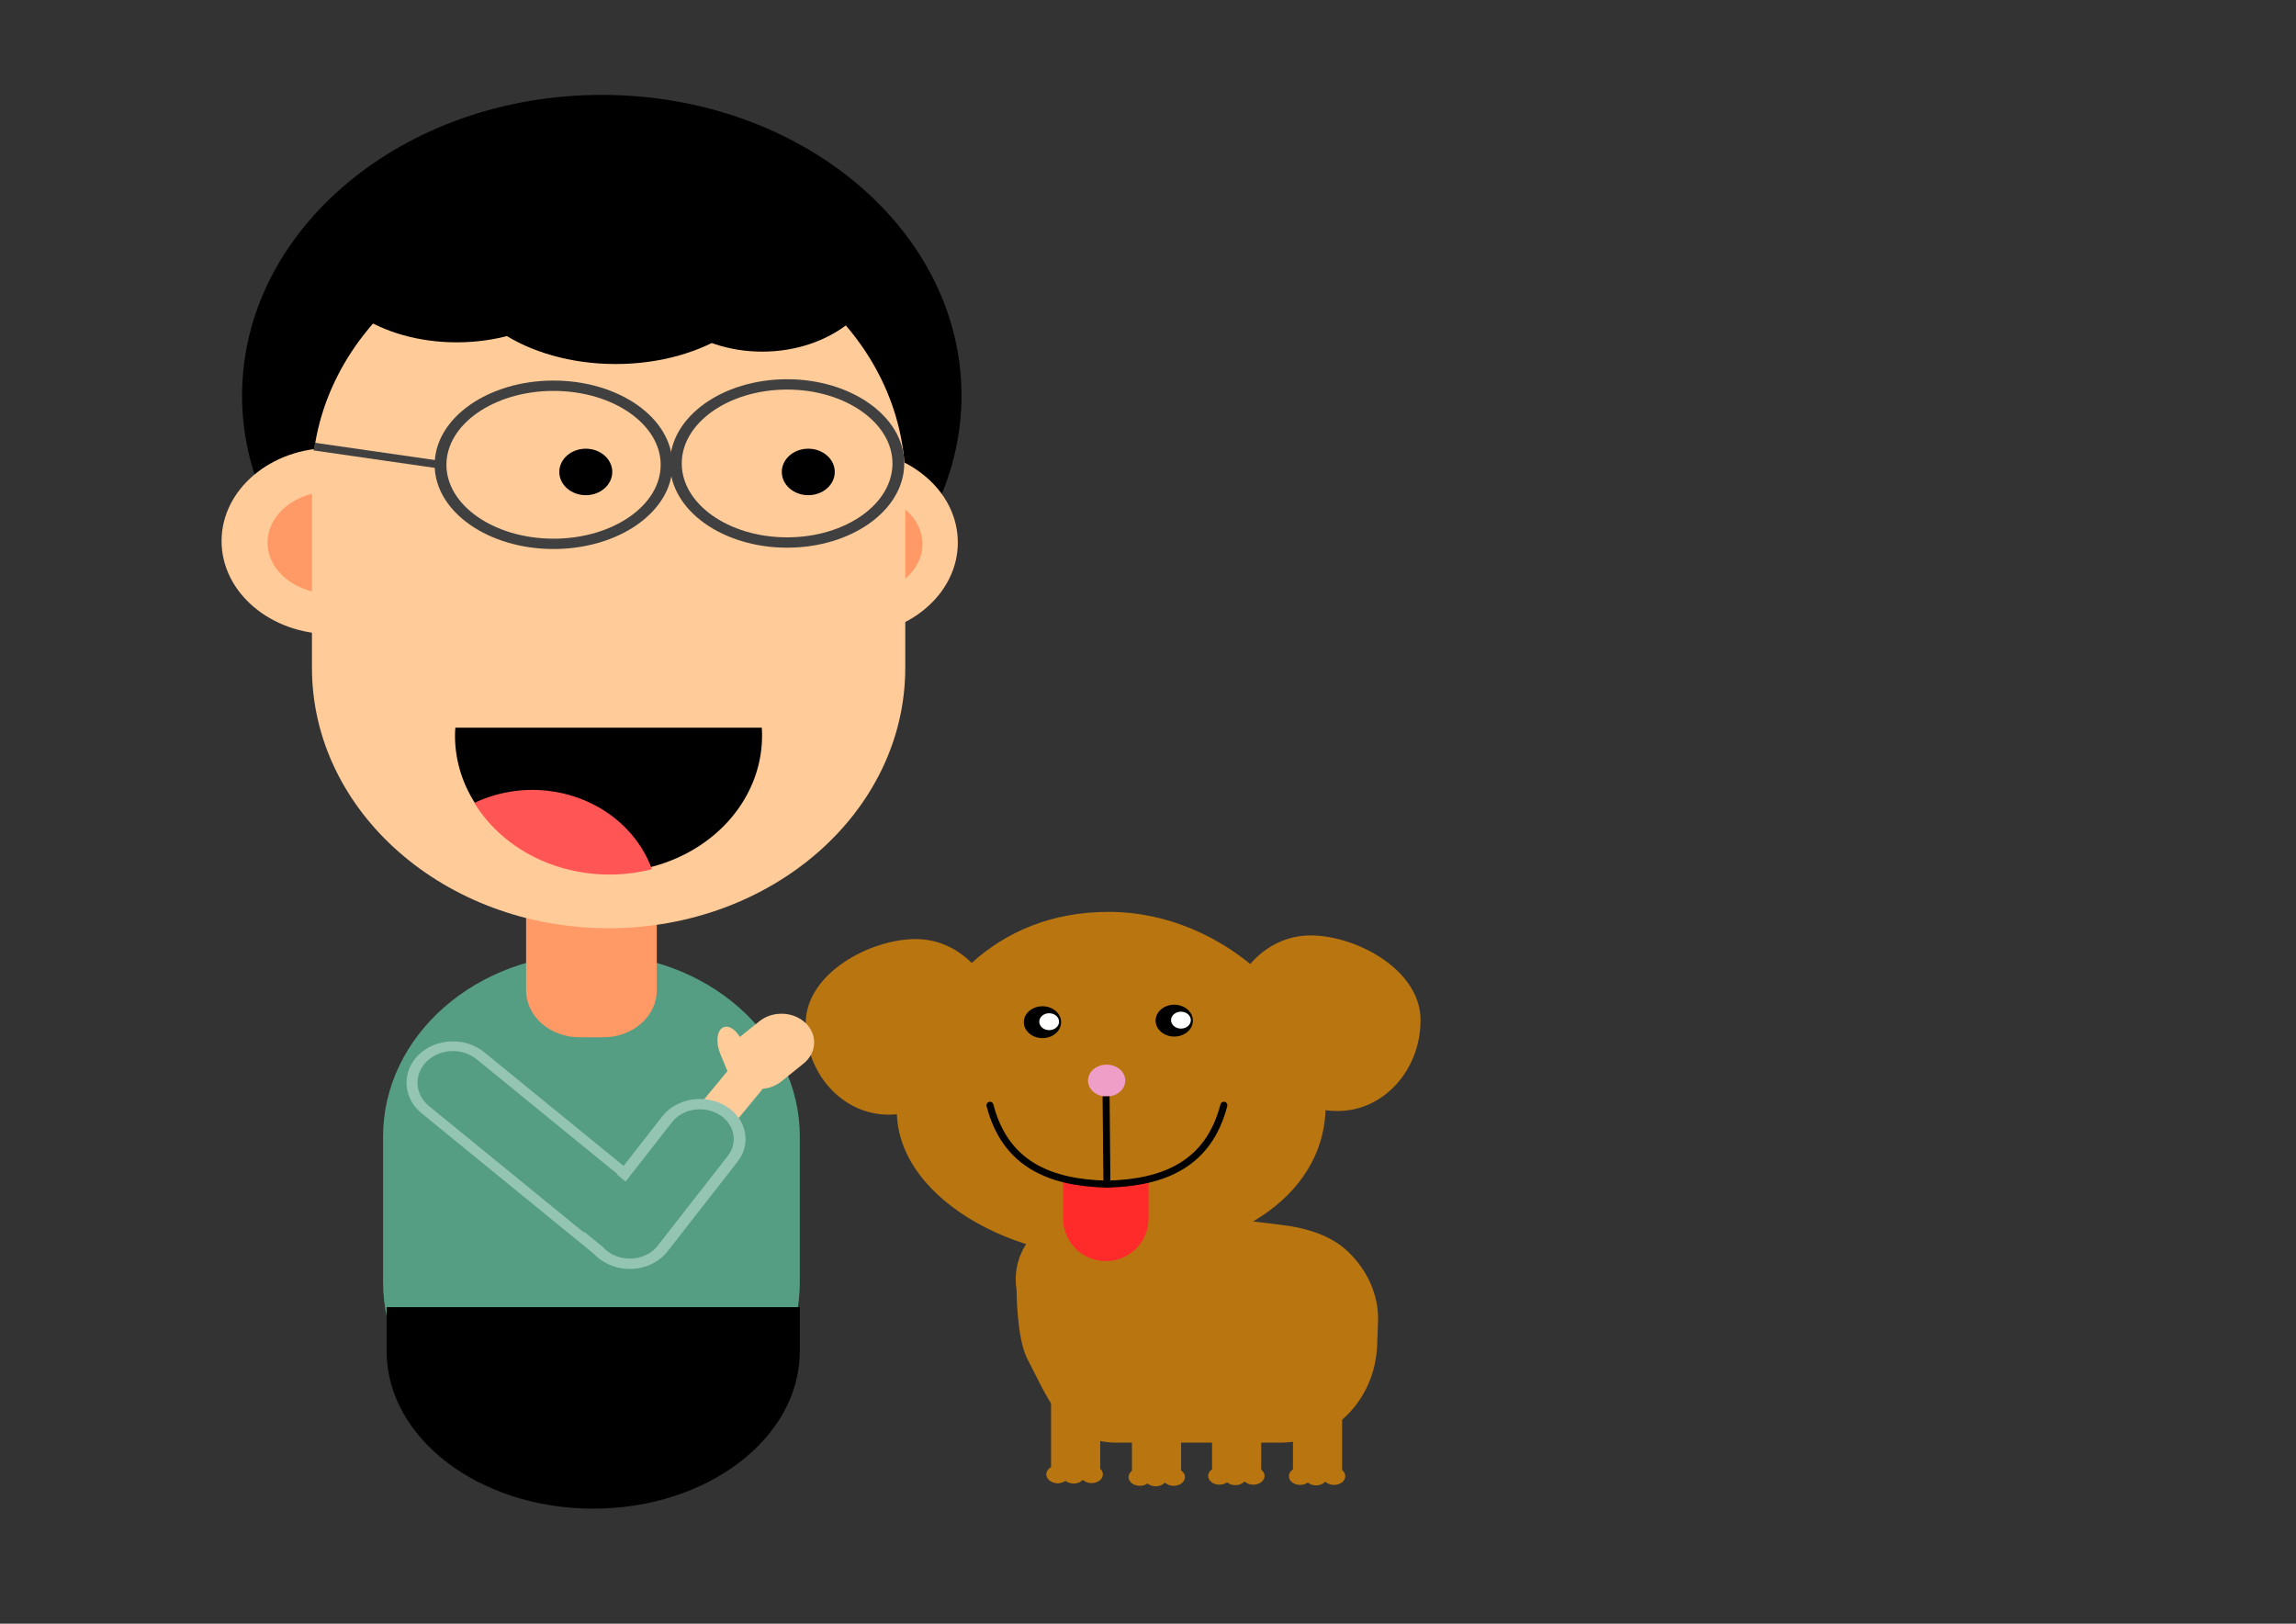 <?xml version="1.0" encoding="UTF-8" standalone="no"?>
<!-- Created with Inkscape (http://www.inkscape.org/) -->

<svg
   width="297mm"
   height="210mm"
   viewBox="0 0 297 210"
   version="1.1"
   id="svg5"
   inkscape:version="1.1 (c68e22c387, 2021-05-23)"
   sodipodi:docname="hundo-de-knabo.svg"
   xmlns:inkscape="http://www.inkscape.org/namespaces/inkscape"
   xmlns:sodipodi="http://sodipodi.sourceforge.net/DTD/sodipodi-0.dtd"
   xmlns="http://www.w3.org/2000/svg"
   xmlns:svg="http://www.w3.org/2000/svg">
  <rect x="0" y="0" width="297" height="210" fill="#333333" stroke="none"/>
  <sodipodi:namedview
     id="namedview7"
     pagecolor="#ffffff"
     bordercolor="#666666"
     borderopacity="1.0"
     inkscape:pageshadow="2"
     inkscape:pageopacity="0.0"
     inkscape:pagecheckerboard="0"
     inkscape:document-units="mm"
     showgrid="false"
     inkscape:zoom="0.38395763"
     inkscape:cx="688.87809"
     inkscape:cy="634.18456"
     inkscape:window-width="1920"
     inkscape:window-height="1051"
     inkscape:window-x="-9"
     inkscape:window-y="-9"
     inkscape:window-maximized="1"
     inkscape:current-layer="layer1" />
  <defs
     id="defs2" />
  <g
     inkscape:label="Layer 1"
     inkscape:groupmode="layer"
     id="layer1">
    <g
       id="g42871"
       transform="matrix(0.683,0,0,0.683,17.381,57.797)">
      <path
         id="path962"
         style="fill:#b97610;fill-opacity:1;stroke-width:2.921;stroke-linecap:round;stroke-linejoin:round;stroke-miterlimit:10;paint-order:markers fill stroke"
         d="m 225.614,124.682 c 0,18.049 -19.224,28.725 -41.032,28.725 -21.809,0 -44.443,-14.631 -39.488,-32.68 4.796,-17.472 17.679,-32.68 39.488,-32.68 21.809,0 41.032,18.586 41.032,36.635 z"
         sodipodi:nodetypes="sssss" />
      <ellipse
         style="fill:#ef9ec8;fill-opacity:1;stroke-width:2.21;stroke-linecap:round;stroke-linejoin:round;stroke-miterlimit:10;paint-order:markers fill stroke"
         id="path5884"
         cx="184.14"
         cy="119.998"
         rx="3.53"
         ry="3.018" />
      <path
         style="fill:none;stroke:#000000;stroke-width:1.325;stroke-linecap:butt;stroke-linejoin:round;stroke-miterlimit:4;stroke-dasharray:none;stroke-opacity:1"
         d="m 184.038,122.974 0.156,16.632"
         id="path5999" />
      <g
         id="g6128"
         transform="matrix(1.281,0,0,1.208,130.534,20.605)">
        <ellipse
           style="fill:#000000;fill-opacity:1;stroke-width:1.777;stroke-linecap:round;stroke-linejoin:round;stroke-miterlimit:10;paint-order:markers fill stroke"
           id="ellipse6081"
           cx="32.361"
           cy="73.125"
           rx="2.756"
           ry="2.498" />
        <ellipse
           style="fill:#ffffff;fill-opacity:1;stroke-width:0.943;stroke-linecap:round;stroke-linejoin:round;stroke-miterlimit:10;paint-order:markers fill stroke"
           id="ellipse6101"
           cx="33.351"
           cy="73.048"
           rx="1.463"
           ry="1.325" />
      </g>
      <g
         id="g6134"
         transform="matrix(1.281,0,0,1.208,155.492,20.311)">
        <ellipse
           style="fill:#000000;fill-opacity:1;stroke-width:1.777;stroke-linecap:round;stroke-linejoin:round;stroke-miterlimit:10;paint-order:markers fill stroke"
           id="ellipse6130"
           cx="32.361"
           cy="73.125"
           rx="2.756"
           ry="2.498" />
        <ellipse
           style="fill:#ffffff;fill-opacity:1;stroke-width:0.943;stroke-linecap:round;stroke-linejoin:round;stroke-miterlimit:10;paint-order:markers fill stroke"
           id="ellipse6132"
           cx="33.351"
           cy="73.048"
           rx="1.463"
           ry="1.325" />
      </g>
      <path
         id="rect13790"
         style="fill:#b97610;stroke-width:0.435;stroke-linecap:round;stroke-linejoin:round"
         d="m 185.999,143.521 31.143,3.79 c 5.059,0.616 9.696,2.051 13.021,5.377 3.325,3.325 5.574,7.929 5.377,13.021 l -0.172,4.452 c -0.394,10.185 -8.206,18.398 -18.398,18.398 h -30.971 c -10.193,0 -13.243,-9.007 -16.848,-15.814 -2.063,-3.897 -2.067,-13.066 -2.067,-13.066 -1.593,-10.067 8.797,-17.39 18.915,-16.159 z"
         sodipodi:nodetypes="sssssssass" />
      <rect
         style="fill:#b97610;fill-opacity:1;stroke-width:0.095;stroke-linecap:round;stroke-linejoin:round;stroke-miterlimit:4;stroke-dasharray:none;paint-order:normal"
         id="rect14053"
         width="9.308"
         height="15.802"
         x="173.618"
         y="179.211"
         ry="1.498" />
      <rect
         style="fill:#b97610;fill-opacity:1;stroke-width:0.095;stroke-linecap:round;stroke-linejoin:round;stroke-miterlimit:4;stroke-dasharray:none;paint-order:normal"
         id="rect14154"
         width="9.308"
         height="15.802"
         x="188.937"
         y="179.496"
         ry="1.498" />
      <path
         id="path1971"
         style="fill:#b97610;stroke-width:0.391;stroke-linecap:round;stroke-linejoin:round"
         d="m 243.595,108.532 c 0,9.514 -7.019,17.227 -15.677,17.227 -8.658,0 -20.845,-6.507 -20.845,-16.021 0,-4.757 1.755,-9.064 4.592,-12.182 2.837,-3.118 6.756,-5.046 11.085,-5.046 8.658,-10e-7 20.845,6.507 20.845,16.021 z"
         sodipodi:nodetypes="ssssss" />
      <path
         id="path41306"
         style="fill:#b97610;stroke-width:0.391;stroke-linecap:round;stroke-linejoin:round"
         d="m 127.138,109.222 c 0,9.514 7.019,17.227 15.677,17.227 8.658,0 20.845,-6.507 20.845,-16.021 0,-4.757 -1.755,-9.064 -4.592,-12.182 -2.837,-3.118 -6.756,-5.046 -11.085,-5.046 -8.658,-10e-7 -20.845,6.507 -20.845,16.021 z"
         sodipodi:nodetypes="ssssss" />
      <rect
         style="fill:#b97610;fill-opacity:1;stroke-width:0.095;stroke-linecap:round;stroke-linejoin:round;stroke-miterlimit:4;stroke-dasharray:none;paint-order:normal"
         id="rect41468"
         width="9.308"
         height="15.802"
         x="204.11"
         y="179.038"
         ry="1.498" />
      <rect
         style="fill:#b97610;fill-opacity:1;stroke-width:0.095;stroke-linecap:round;stroke-linejoin:round;stroke-miterlimit:4;stroke-dasharray:none;paint-order:normal"
         id="rect41470"
         width="9.308"
         height="15.802"
         x="219.43"
         y="179.323"
         ry="1.498" />
      <ellipse
         style="fill:#b97610;fill-opacity:1;stroke-width:0.391;stroke-linecap:round;stroke-linejoin:round"
         id="path41494"
         cx="174.879"
         cy="194.562"
         rx="2.132"
         ry="1.658" />
      <g
         id="g41585"
         transform="translate(-26.875,10.336)">
        <ellipse
           style="fill:#b97610;fill-opacity:1;stroke-width:0.391;stroke-linecap:round;stroke-linejoin:round"
           id="ellipse41496"
           cx="201.754"
           cy="184.225"
           rx="2.132"
           ry="1.658" />
        <ellipse
           style="fill:#b97610;fill-opacity:1;stroke-width:0.391;stroke-linecap:round;stroke-linejoin:round"
           id="ellipse41578"
           cx="204.769"
           cy="184.311"
           rx="2.132"
           ry="1.658" />
        <ellipse
           style="fill:#b97610;fill-opacity:1;stroke-width:0.391;stroke-linecap:round;stroke-linejoin:round"
           id="ellipse41580"
           cx="208.171"
           cy="184.225"
           rx="2.132"
           ry="1.658" />
      </g>
      <g
         id="g41593"
         transform="translate(-11.327,10.853)">
        <ellipse
           style="fill:#b97610;fill-opacity:1;stroke-width:0.391;stroke-linecap:round;stroke-linejoin:round"
           id="ellipse41587"
           cx="201.754"
           cy="184.225"
           rx="2.132"
           ry="1.658" />
        <ellipse
           style="fill:#b97610;fill-opacity:1;stroke-width:0.391;stroke-linecap:round;stroke-linejoin:round"
           id="ellipse41589"
           cx="204.769"
           cy="184.311"
           rx="2.132"
           ry="1.658" />
        <ellipse
           style="fill:#b97610;fill-opacity:1;stroke-width:0.391;stroke-linecap:round;stroke-linejoin:round"
           id="ellipse41591"
           cx="208.171"
           cy="184.225"
           rx="2.132"
           ry="1.658" />
      </g>
      <g
         id="g41601"
         transform="translate(3.747,10.638)">
        <ellipse
           style="fill:#b97610;fill-opacity:1;stroke-width:0.391;stroke-linecap:round;stroke-linejoin:round"
           id="ellipse41595"
           cx="201.754"
           cy="184.225"
           rx="2.132"
           ry="1.658" />
        <ellipse
           style="fill:#b97610;fill-opacity:1;stroke-width:0.391;stroke-linecap:round;stroke-linejoin:round"
           id="ellipse41597"
           cx="204.769"
           cy="184.311"
           rx="2.132"
           ry="1.658" />
        <ellipse
           style="fill:#b97610;fill-opacity:1;stroke-width:0.391;stroke-linecap:round;stroke-linejoin:round"
           id="ellipse41599"
           cx="208.171"
           cy="184.225"
           rx="2.132"
           ry="1.658" />
      </g>
      <g
         id="g41609"
         transform="translate(19.036,10.681)">
        <ellipse
           style="fill:#b97610;fill-opacity:1;stroke-width:0.391;stroke-linecap:round;stroke-linejoin:round"
           id="ellipse41603"
           cx="201.754"
           cy="184.225"
           rx="2.132"
           ry="1.658" />
        <ellipse
           style="fill:#b97610;fill-opacity:1;stroke-width:0.391;stroke-linecap:round;stroke-linejoin:round"
           id="ellipse41605"
           cx="204.769"
           cy="184.311"
           rx="2.132"
           ry="1.658" />
        <ellipse
           style="fill:#b97610;fill-opacity:1;stroke-width:0.391;stroke-linecap:round;stroke-linejoin:round"
           id="ellipse41607"
           cx="208.171"
           cy="184.225"
           rx="2.132"
           ry="1.658" />
      </g>
      <path
         id="rect41655"
         style="fill:#ff2a2a;fill-opacity:1;stroke-width:0.391;stroke-linecap:round;stroke-linejoin:round"
         d="m 175.892,139.025 v 7.063 c 0,4.486 3.611,8.097 8.097,8.097 4.486,0 8.097,-3.612 8.097,-8.097 v -7.063 z" />
      <path
         style="fill:none;stroke:#000000;stroke-width:1.325;stroke-linecap:round;stroke-linejoin:round;stroke-miterlimit:4;stroke-dasharray:none;stroke-opacity:1;paint-order:normal"
         d="m 184.194,139.606 c 10.779,-0.258 19.243,-3.736 22.151,-14.939"
         id="path6169"
         sodipodi:nodetypes="cc" />
      <path
         style="fill:none;stroke:#000000;stroke-width:1.325;stroke-linecap:round;stroke-linejoin:round;stroke-miterlimit:4;stroke-dasharray:none;stroke-opacity:1"
         d="m 184.194,139.606 c -10.78,-0.258 -19.243,-3.736 -22.151,-14.939"
         id="path6228"
         sodipodi:nodetypes="cc" />
    </g>
    <g
       id="g42833"
       transform="matrix(1.676,0,0,1.471,16.45,17.535)">
      <path
         d="m 19.751,88.015 c 0,-8.882 7.2,-16.082 16.082,-16.082 v 0 c 8.882,0 16.082,7.2 16.082,16.082 v 12.811 c 0,8.882 -7.2,16.082 -16.082,16.082 v 0 c -8.882,0 -16.082,-7.2 -16.082,-16.082 z"
         fill="#632523"
         fill-rule="evenodd"
         id="path966"
         style="fill:#559e83;fill-opacity:1;stroke-width:0.273" />
      <path
         d="m 20.024,103.007 h 31.891 c 0,1.288 0,2.577 0,3.865 0,7.65 -7.139,13.852 -15.945,13.852 v 0 c -8.806,0 -15.945,-6.202 -15.945,-13.852 z"
         fill-rule="evenodd"
         id="path990"
         style="stroke-width:0.273" />
      <path
         d="m 30.79,68.416 c 0,-2.279 1.847,-4.127 4.127,-4.127 h 1.832 c 2.279,0 4.127,1.847 4.127,4.127 v 6.738 c 0,2.279 -1.847,4.127 -4.127,4.127 H 34.917 c -2.279,0 -4.127,-1.847 -4.127,-4.127 z"
         fill="#ff9966"
         fill-rule="evenodd"
         id="path968"
         style="stroke-width:0.273" />
      <path
         d="m 8.868,22.862 c 0,-14.602 12.43,-26.439 27.763,-26.439 15.333,0 27.763,11.837 27.763,26.439 0,14.602 -12.43,26.439 -27.763,26.439 -15.333,0 -27.763,-11.837 -27.763,-26.439 z"
         fill-rule="evenodd"
         id="path970"
         style="stroke-width:0.266" />
      <g
         id="g1604"
         transform="matrix(0.479,0,0,0.479,-12.166,2.12)">
        <path
           d="m 40.611,69.998 c 0,-9.436 7.904,-17.085 17.654,-17.085 9.75,0 17.654,7.649 17.654,17.085 0,9.436 -7.904,17.085 -17.654,17.085 -9.75,0 -17.654,-7.649 -17.654,-17.085 z"
           fill="#ffcc99"
           fill-rule="evenodd"
           id="path972"
           style="stroke-width:0.569" />
        <path
           d="m 48.015,70.283 c 0,-5.19 4.59,-9.397 10.251,-9.397 5.661,0 10.251,4.207 10.251,9.397 0,5.19 -4.59,9.397 -10.251,9.397 -5.661,0 -10.251,-4.207 -10.251,-9.397 z"
           fill="#ff9966"
           fill-rule="evenodd"
           id="path974"
           style="stroke-width:0.569" />
      </g>
      <g
         id="g1600"
         transform="matrix(0.479,0,0,0.479,-13.991,3.886)">
        <path
           d="m 127.744,66.581 c 0,-9.436 7.904,-17.085 17.654,-17.085 9.75,0 17.654,7.649 17.654,17.085 0,9.436 -7.904,17.085 -17.654,17.085 -9.75,0 -17.654,-7.649 -17.654,-17.085 z"
           fill="#ffcc99"
           fill-rule="evenodd"
           id="path976"
           style="stroke-width:0.569" />
        <path
           d="m 136.286,66.866 c 0,-5.19 4.717,-9.397 10.536,-9.397 5.819,0 10.536,4.207 10.536,9.397 0,5.19 -4.717,9.397 -10.536,9.397 -5.818,0 -10.536,-4.207 -10.536,-9.397 z"
           fill="#ff9966"
           fill-rule="evenodd"
           id="path978"
           style="stroke-width:0.569" />
      </g>
      <path
         d="m 14.262,30.443 c 0,-12.645 10.251,-22.896 22.896,-22.896 v 0 c 12.645,0 22.896,10.251 22.896,22.896 v 16.354 c 0,12.645 -10.251,22.896 -22.896,22.896 v 0 c -12.645,0 -22.896,-10.251 -22.896,-22.896 z"
         fill="#ffcc99"
         fill-rule="evenodd"
         id="path980"
         style="stroke-width:0.273" />
      <path
         d="m 39.611,10.546 c 0,-4.667 4.21,-8.45 9.404,-8.45 5.194,0 9.404,3.783 9.404,8.45 0,4.667 -4.21,8.45 -9.404,8.45 -5.194,0 -9.404,-3.783 -9.404,-8.45 z"
         fill-rule="evenodd"
         id="path982"
         style="stroke-width:0.273" />
      <path
         d="m 14.807,10.137 c 0,-4.441 4.759,-8.041 10.63,-8.041 5.871,0 10.63,3.6 10.63,8.041 0,4.441 -4.759,8.041 -10.63,8.041 -5.871,0 -10.63,-3.6 -10.63,-8.041 z"
         fill-rule="evenodd"
         id="path984"
         style="stroke-width:0.273" />
      <path
         d="m 33.353,29.574 c 0,-1.129 0.915,-2.044 2.044,-2.044 1.129,0 2.044,0.915 2.044,2.044 0,1.129 -0.915,2.044 -2.044,2.044 -1.129,0 -2.044,-0.915 -2.044,-2.044 z"
         fill-rule="evenodd"
         id="path986"
         style="stroke-width:0.273" />
      <path
         d="m 50.525,29.574 c 0,-1.129 0.915,-2.044 2.044,-2.044 1.129,0 2.044,0.915 2.044,2.044 0,1.129 -0.915,2.044 -2.044,2.044 -1.129,0 -2.044,-0.915 -2.044,-2.044 z"
         fill-rule="evenodd"
         id="path988"
         style="stroke-width:0.273" />
      <path
         d="m 25.165,10.546 c 0,-5.269 5.614,-9.54 12.538,-9.54 6.925,0 12.538,4.271 12.538,9.54 0,5.269 -5.614,9.54 -12.538,9.54 -6.925,0 -12.538,-4.271 -12.538,-9.54 z"
         fill-rule="evenodd"
         id="path1000"
         style="stroke-width:0.273" />
      <path
         d="m 42.349,28.828 c 0,-3.839 3.844,-6.951 8.586,-6.951 4.742,0 8.586,3.112 8.586,6.951 0,3.839 -3.844,6.951 -8.586,6.951 -4.742,0 -8.586,-3.112 -8.586,-6.951 z"
         stroke="#404040"
         stroke-width="0.909"
         stroke-linejoin="round"
         stroke-miterlimit="10"
         fill="none"
         fill-rule="evenodd"
         id="path1002" />
      <path
         d="m 14.438,27.345 9.749,1.6"
         stroke="#404040"
         stroke-width="0.682"
         stroke-linejoin="round"
         stroke-miterlimit="10"
         fill="none"
         fill-rule="evenodd"
         id="path1030"
         sodipodi:nodetypes="cc" />
      <path
         d="m 24.187,28.945 c 0,-3.839 3.905,-6.951 8.722,-6.951 4.817,0 8.722,3.112 8.722,6.951 0,3.839 -3.905,6.951 -8.722,6.951 -4.817,0 -8.722,-3.112 -8.722,-6.951 z"
         stroke="#404040"
         stroke-width="0.909"
         stroke-linejoin="round"
         stroke-miterlimit="10"
         fill="none"
         fill-rule="evenodd"
         id="path1032" />
      <path
         d="m 36.443,98.131 c 1.287,1.196 3.282,1.104 4.457,-0.206 v 0 c 1.175,-1.31 1.084,-3.341 -0.202,-4.537 L 27.267,80.904 c -1.287,-1.196 -3.282,-1.104 -4.457,0.206 l 2.43e-4,-8.1e-5 c -1.175,1.31 -1.085,3.341 0.202,4.537 z"
         stroke="#0d0d0d"
         stroke-width="1.777"
         stroke-linejoin="round"
         stroke-miterlimit="10"
         fill="#632523"
         fill-rule="evenodd"
         id="path1042"
         style="fill:#559e83;fill-opacity:1;stroke:#94c5b3;stroke-width:0.851;stroke-linejoin:round;stroke-miterlimit:10;stroke-dasharray:none;stroke-dashoffset:0;stroke-opacity:1" />
      <path
         d="m 48.89,84.042 c 0.506,-0.699 0.349,-1.676 -0.35,-2.181 v 0 c -0.699,-0.506 -1.676,-0.349 -2.181,0.35 l -4.127,5.705 c -0.506,0.699 -0.349,1.676 0.35,2.181 v 0 c 0.699,0.506 1.676,0.349 2.182,-0.35 z"
         fill="#ffcc99"
         fill-rule="evenodd"
         id="path996"
         style="stroke-width:0.273" />
      <path
         d="m 46.736,89.963 c 0.959,-1.398 0.602,-3.309 -0.796,-4.267 v 0 c -1.398,-0.959 -3.309,-0.602 -4.267,0.796 l -5.414,7.897 c -0.958,1.398 -0.602,3.309 0.796,4.267 v 0 c 1.398,0.959 3.309,0.602 4.267,-0.796 z"
         stroke="#0d0d0d"
         stroke-width="0.909"
         stroke-linejoin="round"
         stroke-miterlimit="10"
         fill="#632523"
         fill-rule="evenodd"
         id="path1044"
         style="fill:#559e83;fill-opacity:1;stroke:#94c5b3;stroke-opacity:1" />
      <path
         d="m 36.482,97.503 c 1.093,1.016 2.788,0.938 3.786,-0.175 v 0 c 0.998,-1.112 0.921,-2.838 -0.172,-3.854 L 28.688,82.87 c -1.093,-1.016 -2.788,-0.938 -3.786,0.175 l 2.11e-4,-6.7e-5 c -0.998,1.112 -0.921,2.838 0.172,3.854 z"
         stroke="#0d0d0d"
         stroke-width="1.777"
         stroke-linejoin="round"
         stroke-miterlimit="10"
         fill="#632523"
         fill-rule="evenodd"
         id="path14751"
         style="fill:#559e83;fill-opacity:1;stroke:none;stroke-width:0.723;stroke-linejoin:round;stroke-miterlimit:10;stroke-dasharray:none;stroke-dashoffset:0;stroke-opacity:1" />
      <path
         id="path1758"
         style="fill:#000000;fill-opacity:1;stroke:none;stroke-width:0.123;stroke-linecap:round;stroke-linejoin:round"
         d="M 25.329,52.059 A 11.849,12.012 0 0 0 25.303,52.766 11.849,12.012 0 0 0 37.152,64.778 11.849,12.012 0 0 0 49.001,52.766 11.849,12.012 0 0 0 48.98,52.059 Z" />
      <path
         id="path2040"
         style="fill:#ff5555;fill-opacity:1;stroke:none;stroke-width:0.123;stroke-linecap:round;stroke-linejoin:round;stroke-opacity:1"
         d="m 31.266,57.53 a 9.732,10.195 0 0 0 -4.463,1.143 11.849,12.012 0 0 0 10.417,6.298 11.849,12.012 0 0 0 3.278,-0.47 9.732,10.195 0 0 0 -9.232,-6.971 z" />
      <g
         id="g11411"
         transform="matrix(0.448,0,0,0.448,-1.086,-7.541)">
        <path
           d="m 119.298,190.998 c -2.101,-2.292 -5.662,-2.447 -7.955,-0.346 l -3.83,3.51 c -2.292,2.101 -2.447,5.662 -0.346,7.955 v 0 c 2.101,2.292 5.662,2.447 7.955,0.346 l 3.83,-3.51 c 2.292,-2.101 2.447,-5.663 0.346,-7.955 z"
           fill="#ffcc99"
           fill-rule="evenodd"
           id="path1034"
           style="stroke-width:0.608" />
        <path
           d="m 105.069,191.878 c -1.056,0.63 -1.268,2.929 -0.473,5.134 l 1.328,3.683 c 0.795,2.205 2.296,3.481 3.352,2.85 v 0 c 1.056,-0.63 1.268,-2.929 0.473,-5.134 l -1.328,-3.683 c -0.795,-2.205 -2.296,-3.481 -3.352,-2.85 z"
           fill="#ffcc99"
           fill-rule="evenodd"
           id="path3055"
           style="stroke-width:0.329" />
      </g>
    </g>
  </g>
</svg>
